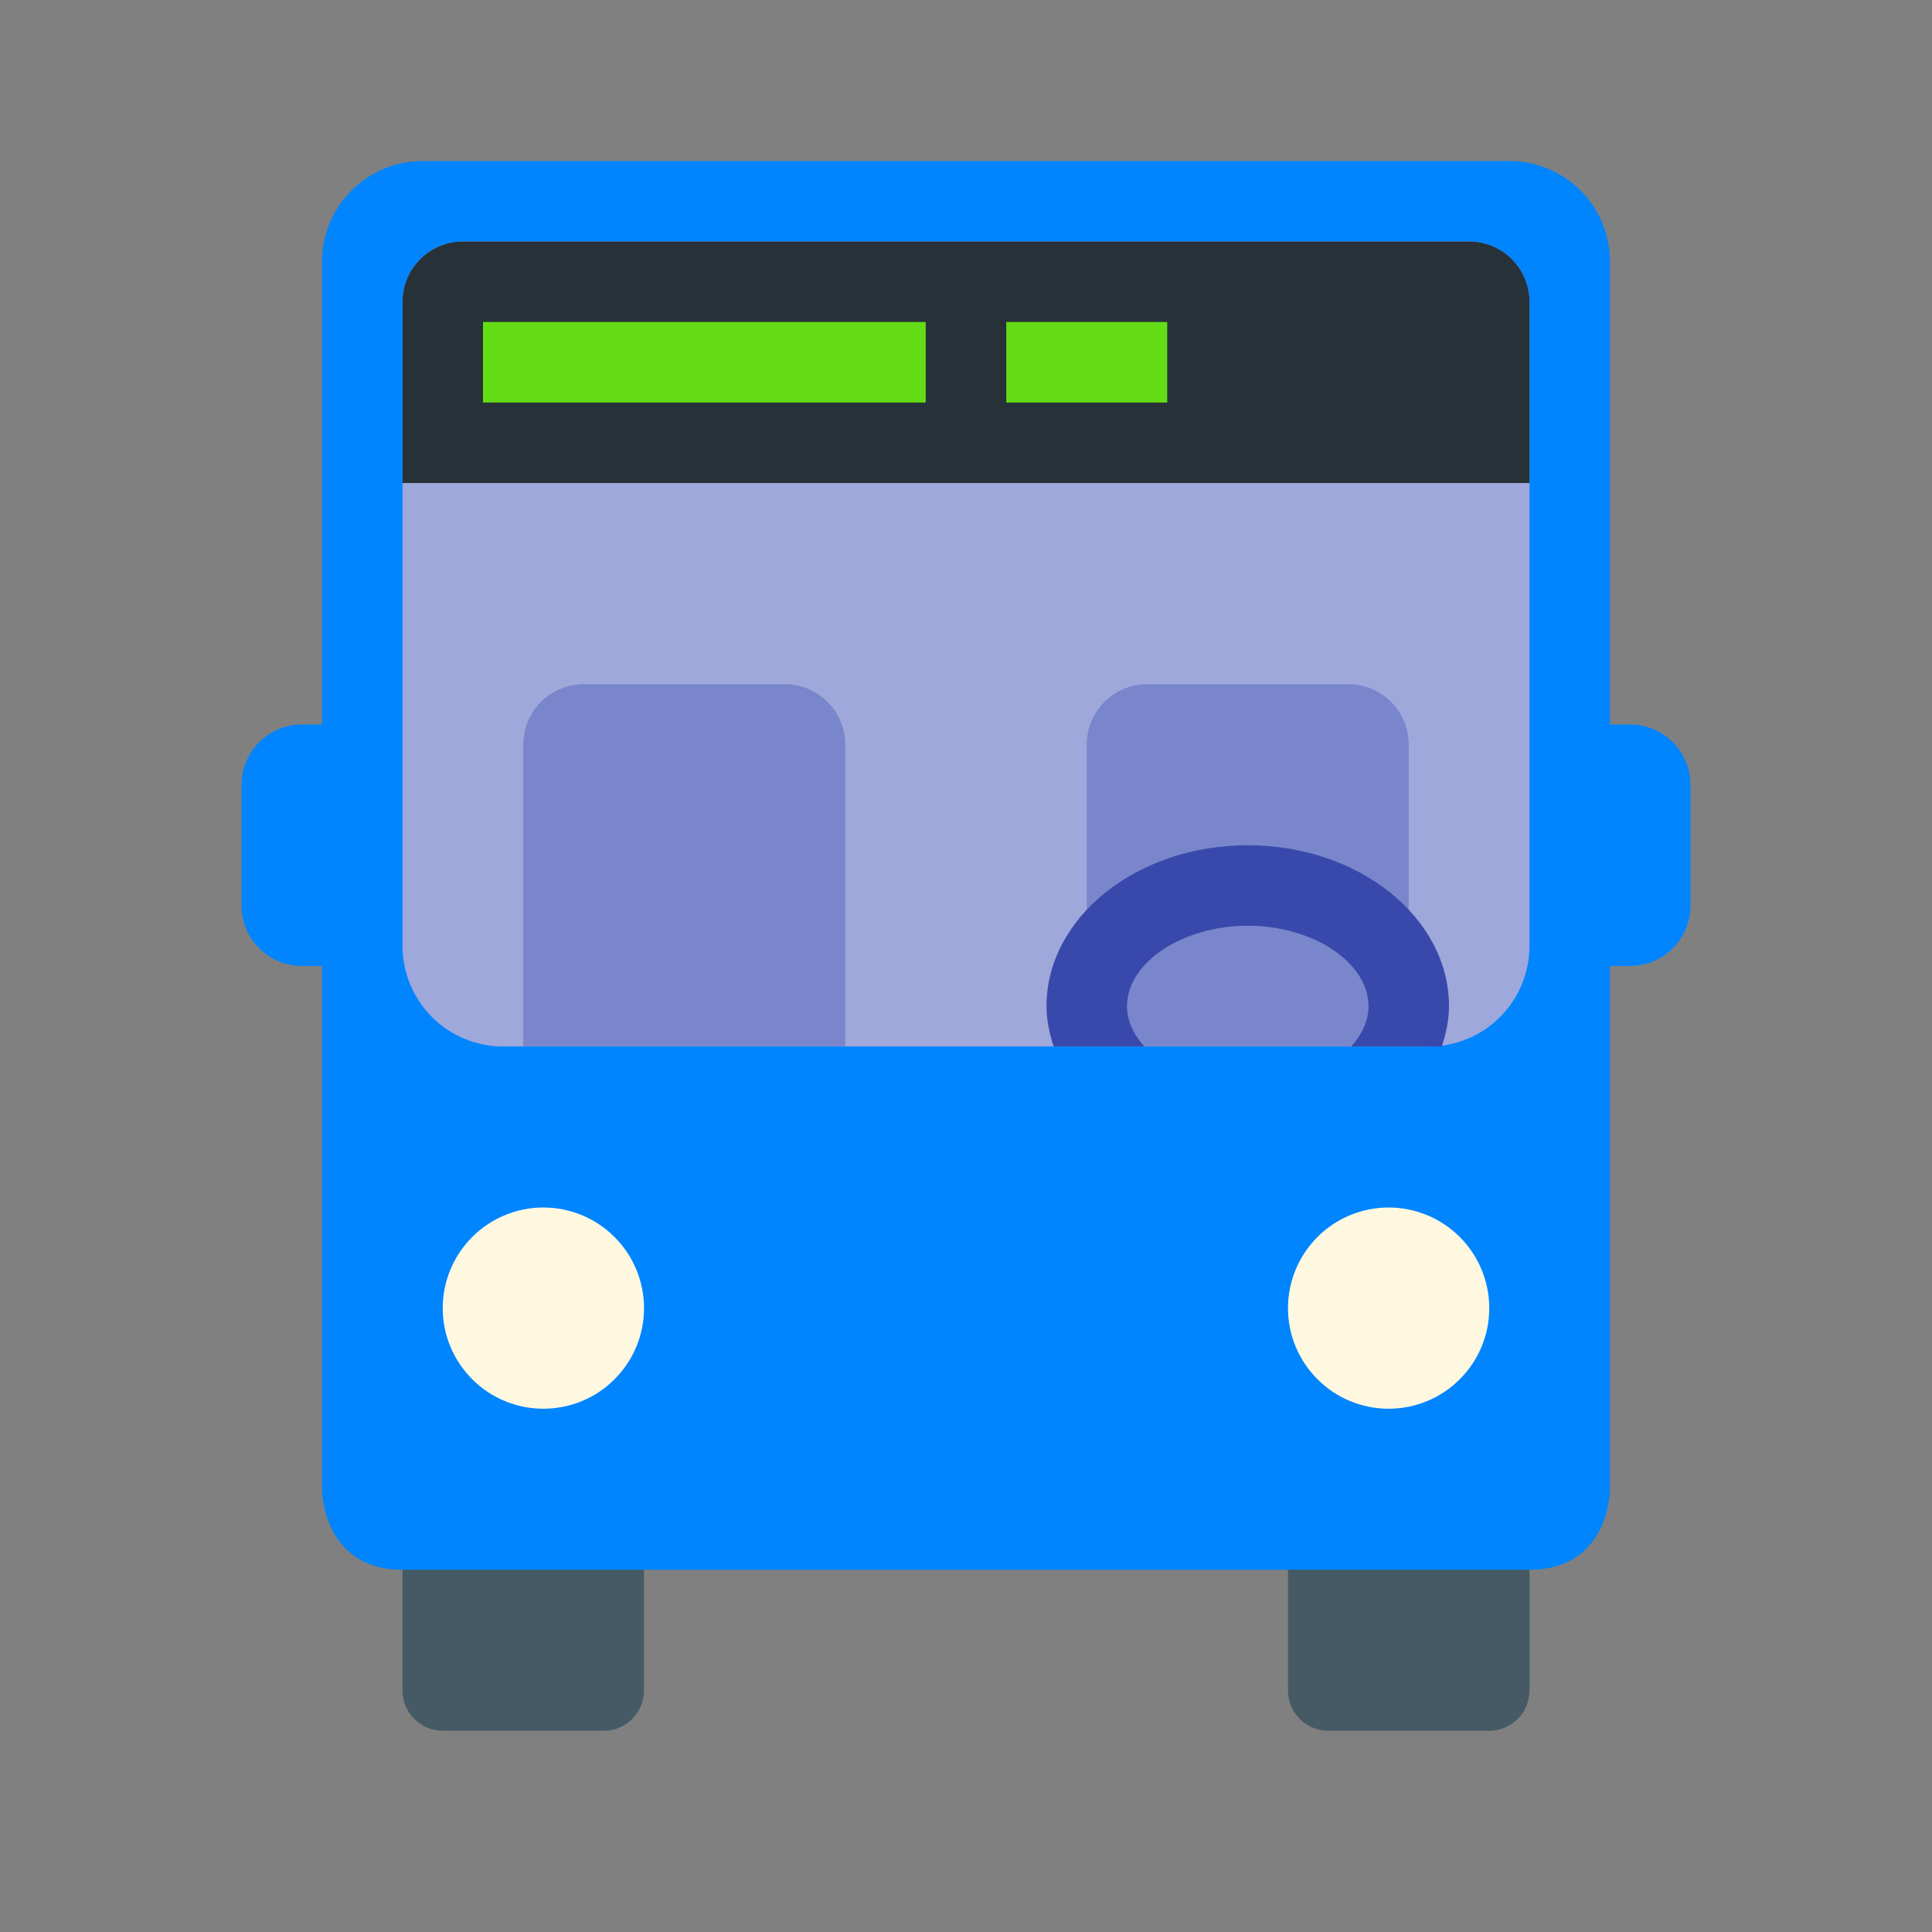 <svg width="32" height="32" viewBox="0 0 32 32" fill="none" xmlns="http://www.w3.org/2000/svg">
<rect x="0" y="0" width="32" height="32" fill="#808080" stroke="none"/>
<path d="M10.667 24C10.667 23.823 10.596 23.654 10.471 23.529C10.346 23.404 10.177 23.333 10 23.333H7.333C7.246 23.333 7.159 23.351 7.078 23.384C6.997 23.418 6.924 23.467 6.862 23.529C6.8 23.59 6.751 23.664 6.717 23.745C6.684 23.826 6.667 23.913 6.667 24V28C6.667 28.088 6.684 28.174 6.717 28.255C6.751 28.336 6.8 28.41 6.862 28.471C6.924 28.533 6.997 28.582 7.078 28.616C7.159 28.649 7.246 28.667 7.333 28.667H10C10.177 28.667 10.346 28.596 10.471 28.471C10.596 28.346 10.667 28.177 10.667 28V24ZM25.333 24C25.333 23.913 25.316 23.826 25.283 23.745C25.249 23.664 25.2 23.59 25.138 23.529C25.076 23.467 25.003 23.418 24.922 23.384C24.841 23.351 24.754 23.333 24.667 23.333H22C21.823 23.333 21.654 23.404 21.529 23.529C21.404 23.654 21.333 23.823 21.333 24V28C21.333 28.177 21.404 28.346 21.529 28.471C21.654 28.596 21.823 28.667 22 28.667H24.667C24.754 28.667 24.841 28.649 24.922 28.616C25.003 28.582 25.076 28.533 25.138 28.471C25.2 28.41 25.249 28.336 25.283 28.255C25.316 28.174 25.333 28.088 25.333 28V24Z" fill="#455A64"/>
<path d="M25 2.667H7C6.781 2.667 6.564 2.71 6.362 2.794C6.16 2.877 5.976 3 5.822 3.155C5.667 3.31 5.544 3.493 5.46 3.696C5.376 3.898 5.333 4.114 5.333 4.333V24.667C5.333 24.667 5.333 26 6.667 26H25.333C26.667 26 26.667 24.667 26.667 24.667V4.333C26.667 4.114 26.624 3.898 26.54 3.696C26.456 3.493 26.333 3.31 26.178 3.155C26.024 3 25.84 2.877 25.638 2.794C25.436 2.71 25.219 2.667 25 2.667Z" fill="#0085FF"/>
<path d="M6.667 14.999C6.667 15.264 6.561 15.519 6.374 15.706C6.186 15.894 5.932 15.999 5.667 15.999H5C4.735 15.999 4.48 15.894 4.293 15.706C4.105 15.519 4 15.264 4 14.999V13C4 12.735 4.105 12.48 4.293 12.293C4.48 12.105 4.735 12 5 12H5.667C5.932 12 6.186 12.105 6.374 12.293C6.561 12.48 6.667 12.735 6.667 13V14.999ZM28 14.999C28 15.264 27.895 15.519 27.707 15.706C27.52 15.894 27.265 15.999 27 15.999H26.333C26.068 15.999 25.814 15.894 25.626 15.706C25.439 15.519 25.333 15.264 25.333 14.999V13C25.333 12.735 25.439 12.48 25.626 12.293C25.814 12.105 26.068 12 26.333 12H27C27.265 12 27.52 12.105 27.707 12.293C27.895 12.48 28 12.735 28 13V14.999Z" fill="#0085FF"/>
<path d="M7.333 21.667C7.333 21.886 7.376 22.102 7.46 22.305C7.544 22.507 7.667 22.69 7.822 22.845C7.976 23 8.16 23.123 8.362 23.206C8.564 23.29 8.781 23.333 9 23.333C9.219 23.333 9.436 23.29 9.638 23.206C9.84 23.123 10.024 23 10.178 22.845C10.333 22.69 10.456 22.507 10.54 22.305C10.624 22.102 10.667 21.886 10.667 21.667C10.667 21.225 10.491 20.801 10.178 20.488C9.866 20.176 9.442 20 9 20C8.558 20 8.134 20.176 7.822 20.488C7.509 20.801 7.333 21.225 7.333 21.667Z" fill="#FFF8E1"/>
<path d="M21.333 21.667C21.333 22.109 21.509 22.533 21.822 22.845C22.134 23.158 22.558 23.333 23 23.333C23.442 23.333 23.866 23.158 24.178 22.845C24.491 22.533 24.667 22.109 24.667 21.667C24.667 21.225 24.491 20.801 24.178 20.488C23.866 20.176 23.442 20 23 20C22.558 20 22.134 20.176 21.822 20.488C21.509 20.801 21.333 21.225 21.333 21.667Z" fill="#FFF8E1"/>
<path d="M24.333 4H7.667C7.401 4 7.147 4.105 6.96 4.293C6.772 4.48 6.667 4.735 6.667 5V15.667C6.667 15.886 6.71 16.102 6.794 16.305C6.877 16.507 7 16.69 7.155 16.845C7.31 17 7.493 17.123 7.696 17.206C7.898 17.29 8.114 17.333 8.333 17.333H23.667C23.886 17.333 24.102 17.29 24.305 17.206C24.507 17.123 24.69 17 24.845 16.845C25 16.69 25.123 16.507 25.206 16.305C25.29 16.102 25.333 15.886 25.333 15.667V5C25.333 4.735 25.228 4.48 25.04 4.293C24.853 4.105 24.599 4 24.333 4Z" fill="#9FA8DA"/>
<path d="M25.333 8H6.667V5C6.667 4.735 6.772 4.48 6.96 4.293C7.147 4.105 7.401 4 7.667 4H24.333C24.599 4 24.853 4.105 25.04 4.293C25.228 4.48 25.333 4.735 25.333 5V8Z" fill="#263238"/>
<path d="M8 5.333H15.333V6.667H8V5.333ZM16.667 5.333H19.333V6.667H16.667V5.333Z" fill="#64DD17"/>
<path d="M14 17.333H8.667V12.333C8.667 12.068 8.772 11.814 8.96 11.626C9.147 11.439 9.401 11.333 9.667 11.333H13C13.265 11.333 13.52 11.439 13.707 11.626C13.895 11.814 14 12.068 14 12.333V17.333ZM23.333 17.333H18V12.333C18 12.068 18.105 11.814 18.293 11.626C18.48 11.439 18.735 11.333 19 11.333H22.333C22.599 11.333 22.853 11.439 23.04 11.626C23.228 11.814 23.333 12.068 23.333 12.333V17.333Z" fill="#7986CB"/>
<path d="M18.953 17.333C18.776 17.135 18.667 16.909 18.667 16.667C18.667 15.944 19.583 15.333 20.667 15.333C21.751 15.333 22.667 15.944 22.667 16.667C22.667 16.909 22.557 17.135 22.38 17.333H23.881C23.951 17.119 24 16.899 24 16.667C24 15.196 22.505 14 20.667 14C18.829 14 17.333 15.196 17.333 16.667C17.333 16.899 17.382 17.119 17.452 17.333H18.953Z" fill="#3949AB"/>
</svg>
